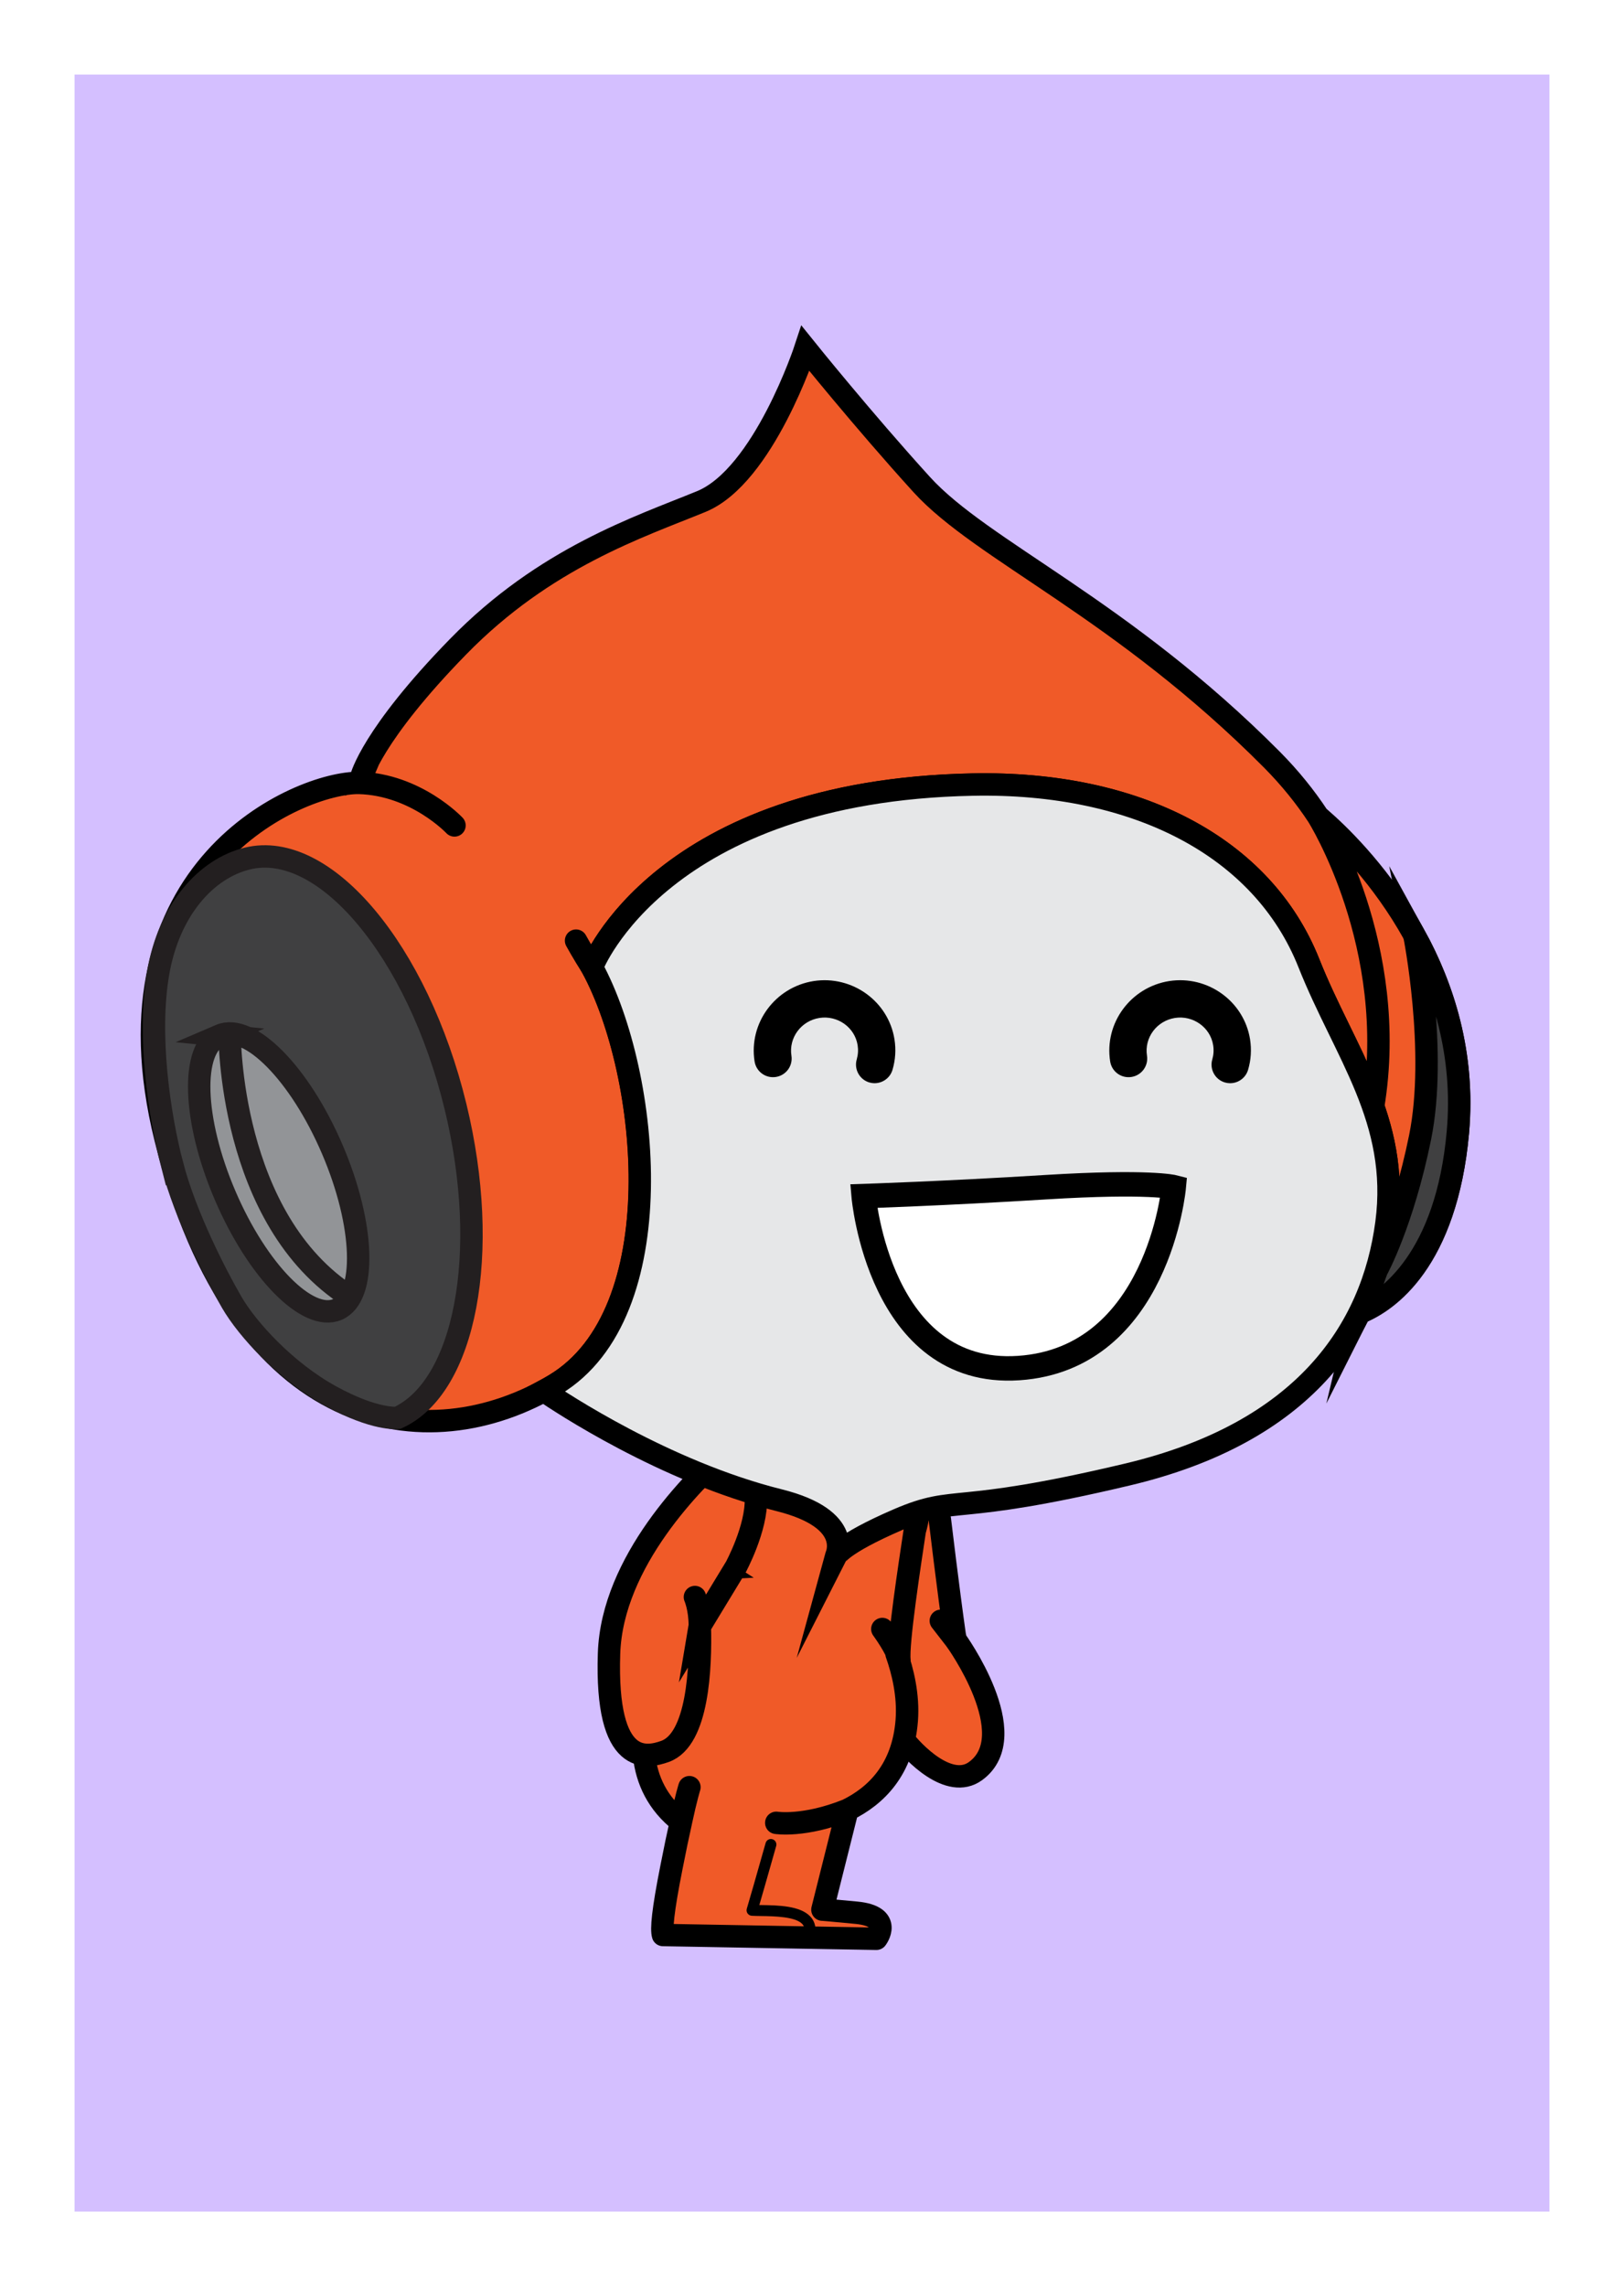 <svg version="1.1" xmlns="http://www.w3.org/2000/svg" xmlns:xlink="http://www.w3.org/1999/xlink" width="65.356" height="92" viewBox="0,0,65.356,92"><rect x="0" y="0" width="65.356" height="92" fill="#333333" stroke="none"/><g transform="translate(-207.322,-134)"><g data-paper-data="{&quot;isPaintingLayer&quot;:true}" fill-rule="nonzero" stroke-miterlimit="10" stroke-dasharray="" stroke-dashoffset="0" style="mix-blend-mode: normal"><path d="M208.822,224.5v-89h62.356v89z" fill="#d4bfff" stroke="#ffffff" stroke-width="3" stroke-linecap="butt" stroke-linejoin="miter"/><g><path d="M245.784,199.998c0,0 2.773,3.832 0.8,5.273c-1.059,0.778 -2.529,-0.762 -2.935,-1.319c-0.588,-0.809 -0.782,-1.003 -0.908,-2.018c-0.124,-1.012 -0.622,-4.733 -0.42,-6.08c0.317,-2.111 1.77,-5.623 2.824,-0.708c0,0 0.332,2.784 0.597,4.645l0.042,0.206v0zM245.184,199.225l0.6,0.773" fill="#f05a28" stroke="#000000" stroke-width="0.902" stroke-linecap="round" stroke-linejoin="miter"/><g stroke-width="0.902"><path d="M244.137,195.594c-0.191,1.267 -0.699,4.569 -0.617,5.221l-0.119,-0.266c0.244,0.689 0.49,1.668 0.412,2.687c-0.152,1.977 -1.237,3.037 -2.391,3.602l-0.013,0.064l-0.99,3.948c0.019,-0 0.187,0.01 1.371,0.124c1.5,0.144 0.802,1.048 0.802,1.048l-2.796,-0.049l-0.143,-0.002l-5.65,-0.101c-0.069,-0.23 -0.014,-0.941 0.344,-2.74c0.138,-0.707 0.266,-1.315 0.378,-1.812l0.001,-0.004c-1.909,-1.484 -1.68,-3.78 -1.098,-5.405c0.371,-1.039 2.488,-8.884 2.488,-8.884c0,0 0.92,-3.013 4.728,-1.964c0,0 4.383,0.729 3.295,4.531c0,0.002 -0,0.002 -0,0.002v0zM238.562,207.356c0,0 1.122,0.181 2.86,-0.517M243.52,200.816c-0.1,-0.456 -0.69,-1.26 -0.69,-1.26M235.067,205.921c0,0 -0.128,0.398 -0.342,1.394" fill="#f05a28" stroke="#000000" stroke-linecap="round" stroke-linejoin="round"/><path d="M239.919,211.921c-0.004,0 -0.007,0 -0.009,0c-0.122,-0.006 -0.217,-0.109 -0.211,-0.23c0.005,-0.109 -0.024,-0.193 -0.091,-0.265c-0.281,-0.298 -1.131,-0.311 -1.64,-0.319c-0.153,-0.002 -0.289,-0.005 -0.396,-0.011c-0.067,-0.005 -0.128,-0.04 -0.166,-0.095c-0.038,-0.055 -0.049,-0.124 -0.03,-0.189c0.182,-0.615 0.359,-1.238 0.535,-1.86l0.223,-0.785c0.034,-0.117 0.155,-0.187 0.273,-0.151c0.117,0.033 0.185,0.156 0.152,0.273l-0.223,0.784c-0.151,0.532 -0.302,1.064 -0.456,1.591c0.03,0 0.062,0.001 0.094,0.002c0.652,0.009 1.546,0.023 1.955,0.457c0.15,0.158 0.221,0.356 0.211,0.585c-0.007,0.121 -0.104,0.214 -0.221,0.214v0v0z" fill="#000000" stroke="none" stroke-linecap="butt" stroke-linejoin="miter"/></g><path d="M236.926,197.078l-1.448,2.384l0.007,-0.042c0.046,1.675 -0.067,4.585 -1.4,5.062c-0.718,0.255 -2.407,0.666 -2.253,-3.943c0.123,-3.712 3.438,-6.993 4.722,-8.127c0,0 1.143,0.636 1.188,1.863c0.045,1.227 -0.815,2.801 -0.814,2.803v0zM235.485,199.421c0,-0.71 -0.197,-1.152 -0.197,-1.152" fill="#f05a28" stroke="#000000" stroke-width="0.902" stroke-linecap="round" stroke-linejoin="miter"/><g stroke-linejoin="miter"><path d="M221.861,165.277c0,0 0.411,-1.683 3.904,-5.26c3.492,-3.575 7.272,-4.806 9.78,-5.834c2.507,-1.028 4.191,-6.163 4.191,-6.163c0,0 2.308,2.871 4.681,5.482c2.421,2.663 8.059,4.996 14.1,11.077c0.721,0.728 1.334,1.49 1.849,2.272l0.104,0.091c1.35,1.17 6.135,5.839 5.521,12.637c-0.469,5.179 -2.824,6.815 -3.965,7.255l-0.009,0.038c0.588,-1.165 0.938,-2.401 1.104,-3.656c0.546,-4.151 -1.691,-6.848 -3.125,-10.458c-1.859,-4.681 -6.944,-7.315 -13.529,-7.184c-12.532,0.248 -15.292,7.293 -15.292,7.293l-0.009,0.091c2.325,4.318 3.253,13.895 -1.507,16.761c-5.128,3.083 -12.72,2.007 -15.677,-9.905c-2.707,-10.902 5.398,-14.336 7.782,-14.308l0.099,-0.23v0zM260.364,166.851c0,0 3.288,5.224 2.218,11.68M221.761,165.506c2.305,0.062 3.851,1.712 3.851,1.712M231.164,172.958c-0.388,-0.605 -0.659,-1.104 -0.659,-1.104" fill="#f05a28" stroke="#000000" stroke-width="0.902" stroke-linecap="round"/><path d="M262.735,185.1c0,0 1.037,-1.882 1.738,-5.333c0.699,-3.452 -0.234,-8.147 -0.234,-8.147c1.159,2.102 2.037,4.799 1.753,7.958c-0.454,5.046 -2.796,6.767 -3.966,7.255l0.709,-1.735v0z" fill="#404041" stroke="#000000" stroke-width="0.902" stroke-linecap="butt"/><g stroke="#231f20" stroke-width="0.902"><path d="M214.249,180.876v0v0c-0.529,-2.044 -0.99,-5.231 -0.565,-7.71c0.436,-2.557 1.94,-4.215 3.596,-4.617c3.1,-0.755 6.846,3.713 8.372,9.977c1.436,5.905 0.389,11.298 -2.331,12.533c0,0 -0.891,0.113 -2.689,-0.874c-1.796,-0.986 -3.349,-2.679 -3.983,-3.774c-0.635,-1.094 -1.869,-3.488 -2.399,-5.536z" fill="#404041" stroke-linecap="butt"/><path d="M216.175,175.666c1.192,-0.511 3.216,1.543 4.521,4.59c1.303,3.044 1.395,5.929 0.204,6.44c-1.193,0.51 -3.216,-1.545 -4.52,-4.591c-1.305,-3.045 -1.396,-5.928 -0.204,-6.439v0zM221.419,186.198c-4.91,-3.112 -4.855,-10.609 -4.855,-10.609" fill="#929497" stroke-linecap="round"/></g><path d="M229.248,190.001v0v0l-0.027,-0.034c0.147,-0.079 0.291,-0.162 0.434,-0.248c4.767,-2.87 3.828,-12.469 1.498,-16.776l0.019,-0.076c0,0 2.76,-7.046 15.294,-7.294c6.585,-0.131 11.669,2.503 13.529,7.184c1.433,3.61 3.671,6.307 3.124,10.458c-0.57,4.319 -3.33,8.445 -10.439,10.127c-7.11,1.688 -6.823,0.784 -9.207,1.807c-2.383,1.03 -2.506,1.481 -2.506,1.481c0,0 0.763,-1.494 -2.29,-2.257c-4.611,-1.149 -8.856,-3.98 -9.431,-4.373z" fill="#e6e7e8" stroke="#000000" stroke-width="0.902" stroke-linecap="round"/><path d="M248.319,189.055c-5.613,0.378 -6.24,-6.921 -6.24,-6.921c0,0 3.208,-0.102 7.348,-0.359c4.139,-0.255 5.132,0 5.132,0c0,0 -0.628,6.902 -6.24,7.28v0z" fill="#ffffff" stroke="#000000" stroke-width="0.984" stroke-linecap="round"/><path d="M256.829,177.592c-0.07,0 -0.14,-0.01 -0.211,-0.03c-0.397,-0.116 -0.626,-0.533 -0.508,-0.931c0.053,-0.185 0.065,-0.377 0.034,-0.569c-0.113,-0.72 -0.811,-1.211 -1.537,-1.097c-0.735,0.116 -1.239,0.796 -1.126,1.518c0.064,0.409 -0.215,0.793 -0.625,0.857c-0.412,0.064 -0.793,-0.215 -0.857,-0.625c-0.243,-1.537 0.822,-2.988 2.375,-3.234c1.55,-0.24 3.01,0.809 3.255,2.345c0.065,0.413 0.039,0.825 -0.079,1.225c-0.096,0.327 -0.395,0.54 -0.72,0.54v0v0z" fill="#000000" stroke="none" stroke-width="0.902" stroke-linecap="butt"/><path d="M242.521,177.592c-0.069,0 -0.14,-0.01 -0.211,-0.03c-0.397,-0.116 -0.626,-0.533 -0.509,-0.931c0.053,-0.185 0.065,-0.377 0.035,-0.569c-0.114,-0.72 -0.809,-1.211 -1.538,-1.097c-0.735,0.116 -1.239,0.796 -1.126,1.518c0.064,0.409 -0.215,0.793 -0.625,0.857c-0.412,0.064 -0.793,-0.215 -0.858,-0.625c-0.242,-1.537 0.822,-2.988 2.375,-3.234c1.548,-0.24 3.011,0.809 3.255,2.345c0.065,0.413 0.039,0.825 -0.079,1.225c-0.096,0.327 -0.395,0.54 -0.721,0.54v0v0z" fill="#000000" stroke="none" stroke-width="0.902" stroke-linecap="butt"/></g></g></g></g></svg>